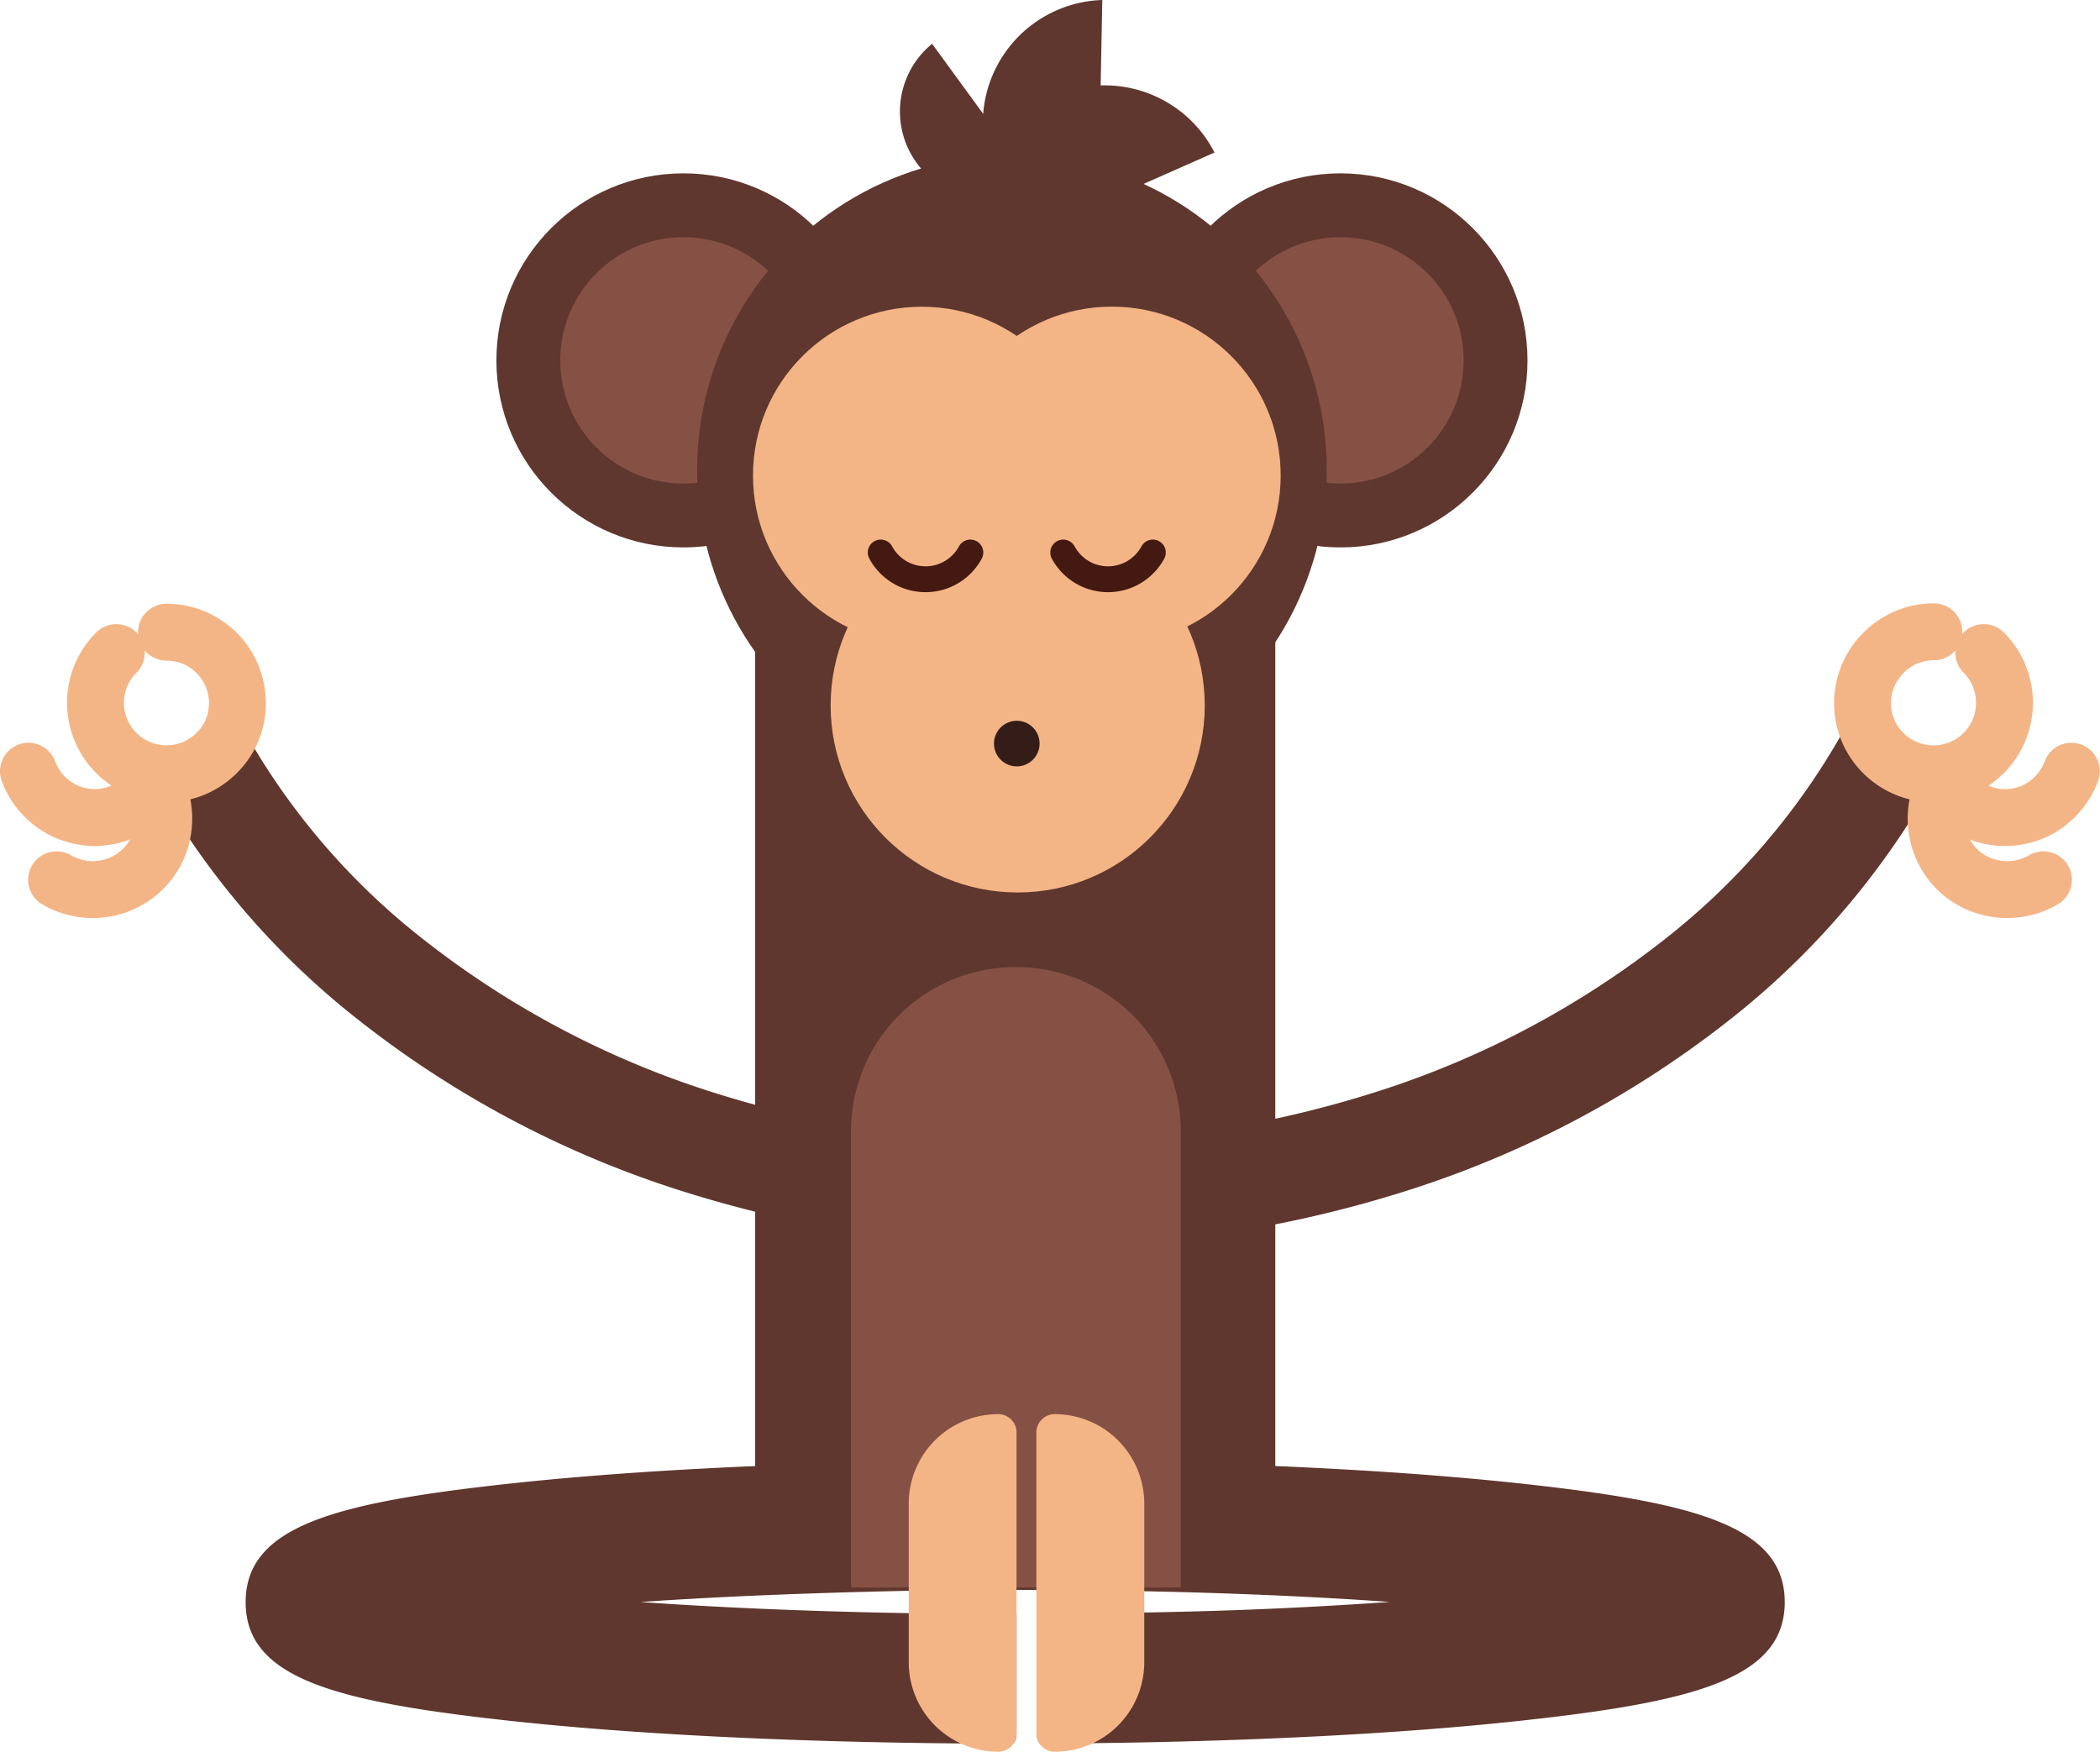 <svg xmlns="http://www.w3.org/2000/svg" width="230.14" height="192" viewBox="0 0 230.14 192"><g id="Layer_2" data-name="Layer 2"><g id="Layer_1-2" data-name="Layer 1"><rect x="82.76" y="63.79" width="57" height="108.58" style="fill:#5f372e"/><circle cx="146.9" cy="39.5" r="20.5" style="fill:#5f372e"/><circle cx="74.9" cy="39.5" r="20.5" style="fill:#5f372e"/><path d="M102.15,4.8l11.27,15.46A9.58,9.58,0,0,1,102.15,4.8Z" style="fill:#5f372e"/><path d="M120.8,0l-.52,27a13.52,13.52,0,0,1,.52-27Z" style="fill:#5f372e"/><path d="M133.1,16.72,108.41,27.64A13.52,13.52,0,0,1,133.1,16.72Z" style="fill:#5f372e"/><circle cx="74.9" cy="39.5" r="13.5" style="fill:#865145"/><circle cx="146.9" cy="39.5" r="13.5" style="fill:#865145"/><path d="M207.46,82a82.12,82.12,0,0,1-21.64,25.5,105.7,105.7,0,0,1-32.11,17.2,125.82,125.82,0,0,1-78.63,0A105.77,105.77,0,0,1,43,107.5,82.12,82.12,0,0,1,21.34,82" style="fill:none;stroke:#5f372e;stroke-miterlimit:10;stroke-width:11.339px"/><circle cx="110.9" cy="51.5" r="34.5" style="fill:#5f372e"/><path d="M12.75,71.53a7.76,7.76,0,0,0,0,11,7.71,7.71,0,0,0,2.57,1.71,7.78,7.78,0,0,0,8.43-1.71A7.63,7.63,0,0,0,25.45,80a7.82,7.82,0,0,0,0-5.86,7.63,7.63,0,0,0-1.7-2.57,7.78,7.78,0,0,0-5.5-2.28" style="fill:none;stroke:#f4b586;stroke-linecap:round;stroke-miterlimit:10;stroke-width:6.236px"/><path d="M3.12,84.53a7.71,7.71,0,0,0,1.62,2.62A7.85,7.85,0,0,0,7.16,88.9a8,8,0,0,0,2.9.7,7.56,7.56,0,0,0,3-.48,7.73,7.73,0,0,0,4.37-4" style="fill:none;stroke:#f4b586;stroke-linecap:round;stroke-miterlimit:10;stroke-width:6.236px"/><path d="M6.2,96.43a7.76,7.76,0,0,0,2.91,1,7.66,7.66,0,0,0,3-.17A7.85,7.85,0,0,0,14.79,96a8,8,0,0,0,2.08-2.29,7.74,7.74,0,0,0,1-2.91,7.85,7.85,0,0,0-.16-3" style="fill:none;stroke:#f4b586;stroke-linecap:round;stroke-miterlimit:10;stroke-width:6.236px"/><path d="M217.4,71.53a7.63,7.63,0,0,1,1.7,2.57,7.82,7.82,0,0,1,0,5.86,7.63,7.63,0,0,1-1.7,2.57A7.79,7.79,0,0,1,204.69,80a7.76,7.76,0,0,1,1.71-8.43A7.71,7.71,0,0,1,209,69.82a7.8,7.8,0,0,1,2.93-.57" style="fill:none;stroke:#f4b586;stroke-linecap:round;stroke-miterlimit:10;stroke-width:6.236px"/><path d="M227,84.53a7.71,7.71,0,0,1-1.62,2.62A7.85,7.85,0,0,1,223,88.9a8,8,0,0,1-2.9.7,7.56,7.56,0,0,1-3.05-.48,7.76,7.76,0,0,1-2.63-1.62,8,8,0,0,1-1.74-2.42" style="fill:none;stroke:#f4b586;stroke-linecap:round;stroke-miterlimit:10;stroke-width:6.236px"/><path d="M223.94,96.43a7.76,7.76,0,0,1-2.91,1,7.67,7.67,0,0,1-3-.17,7.65,7.65,0,0,1-4.77-3.55,7.76,7.76,0,0,1-1-2.91,7.85,7.85,0,0,1,.16-3" style="fill:none;stroke:#f4b586;stroke-linecap:round;stroke-miterlimit:10;stroke-width:6.236px"/><circle cx="111.53" cy="77.32" r="20.5" style="fill:#f4b586"/><circle cx="101.02" cy="52.12" r="18.5" style="fill:#f4b586"/><circle cx="121.85" cy="52.11" r="18.5" style="fill:#f4b586"/><circle cx="111.43" cy="81.5" r="2.5" style="fill:#341d18"/><ellipse cx="103.22" cy="60.52" rx="8.5" ry="4" transform="translate(-5.24 10) rotate(-5.41)" style="fill:none"/><path d="M166.65,162.6c-11.71-1.27-26.44-2.09-42.39-2.38-3.5-.07-7.06-.1-10.66-.11h-2.34c-3.54,0-7.05,0-10.5.08-16.91.24-32.57,1.08-44.89,2.42-19.2,2.09-28.95,4.67-28.95,13s9.75,10.9,28.95,13c13.39,1.46,30.73,2.33,49.34,2.48q2.92,0,5.88,0a2,2,0,0,0,.31-1.07V176.9h-.14q-6,0-11.66-.09c-11.08-.19-21-.63-29.4-1.22,8.43-.59,18.32-1,29.4-1.23q5.63-.09,11.66-.09h2.34c4.07,0,8,.05,11.8.14,10.08.2,19.12.62,26.91,1.17-7.79.55-16.83,1-26.91,1.16-3.79.09-7.73.13-11.8.14V190a1.94,1.94,0,0,0,.31,1.06c2,0,4,0,5.93,0,17.65-.21,34-1.06,46.81-2.46,19.2-2.08,28.94-4.67,28.94-13S185.85,164.69,166.65,162.6Z" style="fill:#5f372e"/><path d="M106.34,60.56a5.58,5.58,0,0,1-9.82,0" style="fill:none;stroke:#441912;stroke-linecap:round;stroke-miterlimit:10;stroke-width:2.835px"/><path d="M126.34,60.56a5.58,5.58,0,0,1-9.82,0" style="fill:none;stroke:#441912;stroke-linecap:round;stroke-miterlimit:10;stroke-width:2.835px"/><path d="M111.26,106h.14a18,18,0,0,1,18,18v50a0,0,0,0,1,0,0H93.26a0,0,0,0,1,0,0V124A18,18,0,0,1,111.26,106Z" style="fill:#865145"/><path d="M125.4,164.82v17.36a9.81,9.81,0,0,1-9.82,9.82,2,2,0,0,1-2-2V157a2,2,0,0,1,2-2,9.81,9.81,0,0,1,9.82,9.82Z" style="fill:#f4b586"/><path d="M111.4,157v33a2,2,0,0,1-2,2,9.69,9.69,0,0,1-4.2-.95,9.8,9.8,0,0,1-5.61-8.87V164.82a9.79,9.79,0,0,1,1.16-4.64,9.68,9.68,0,0,1,1.71-2.31,9.81,9.81,0,0,1,6.94-2.87A2,2,0,0,1,111.4,157Z" style="fill:#f4b586"/></g></g></svg>